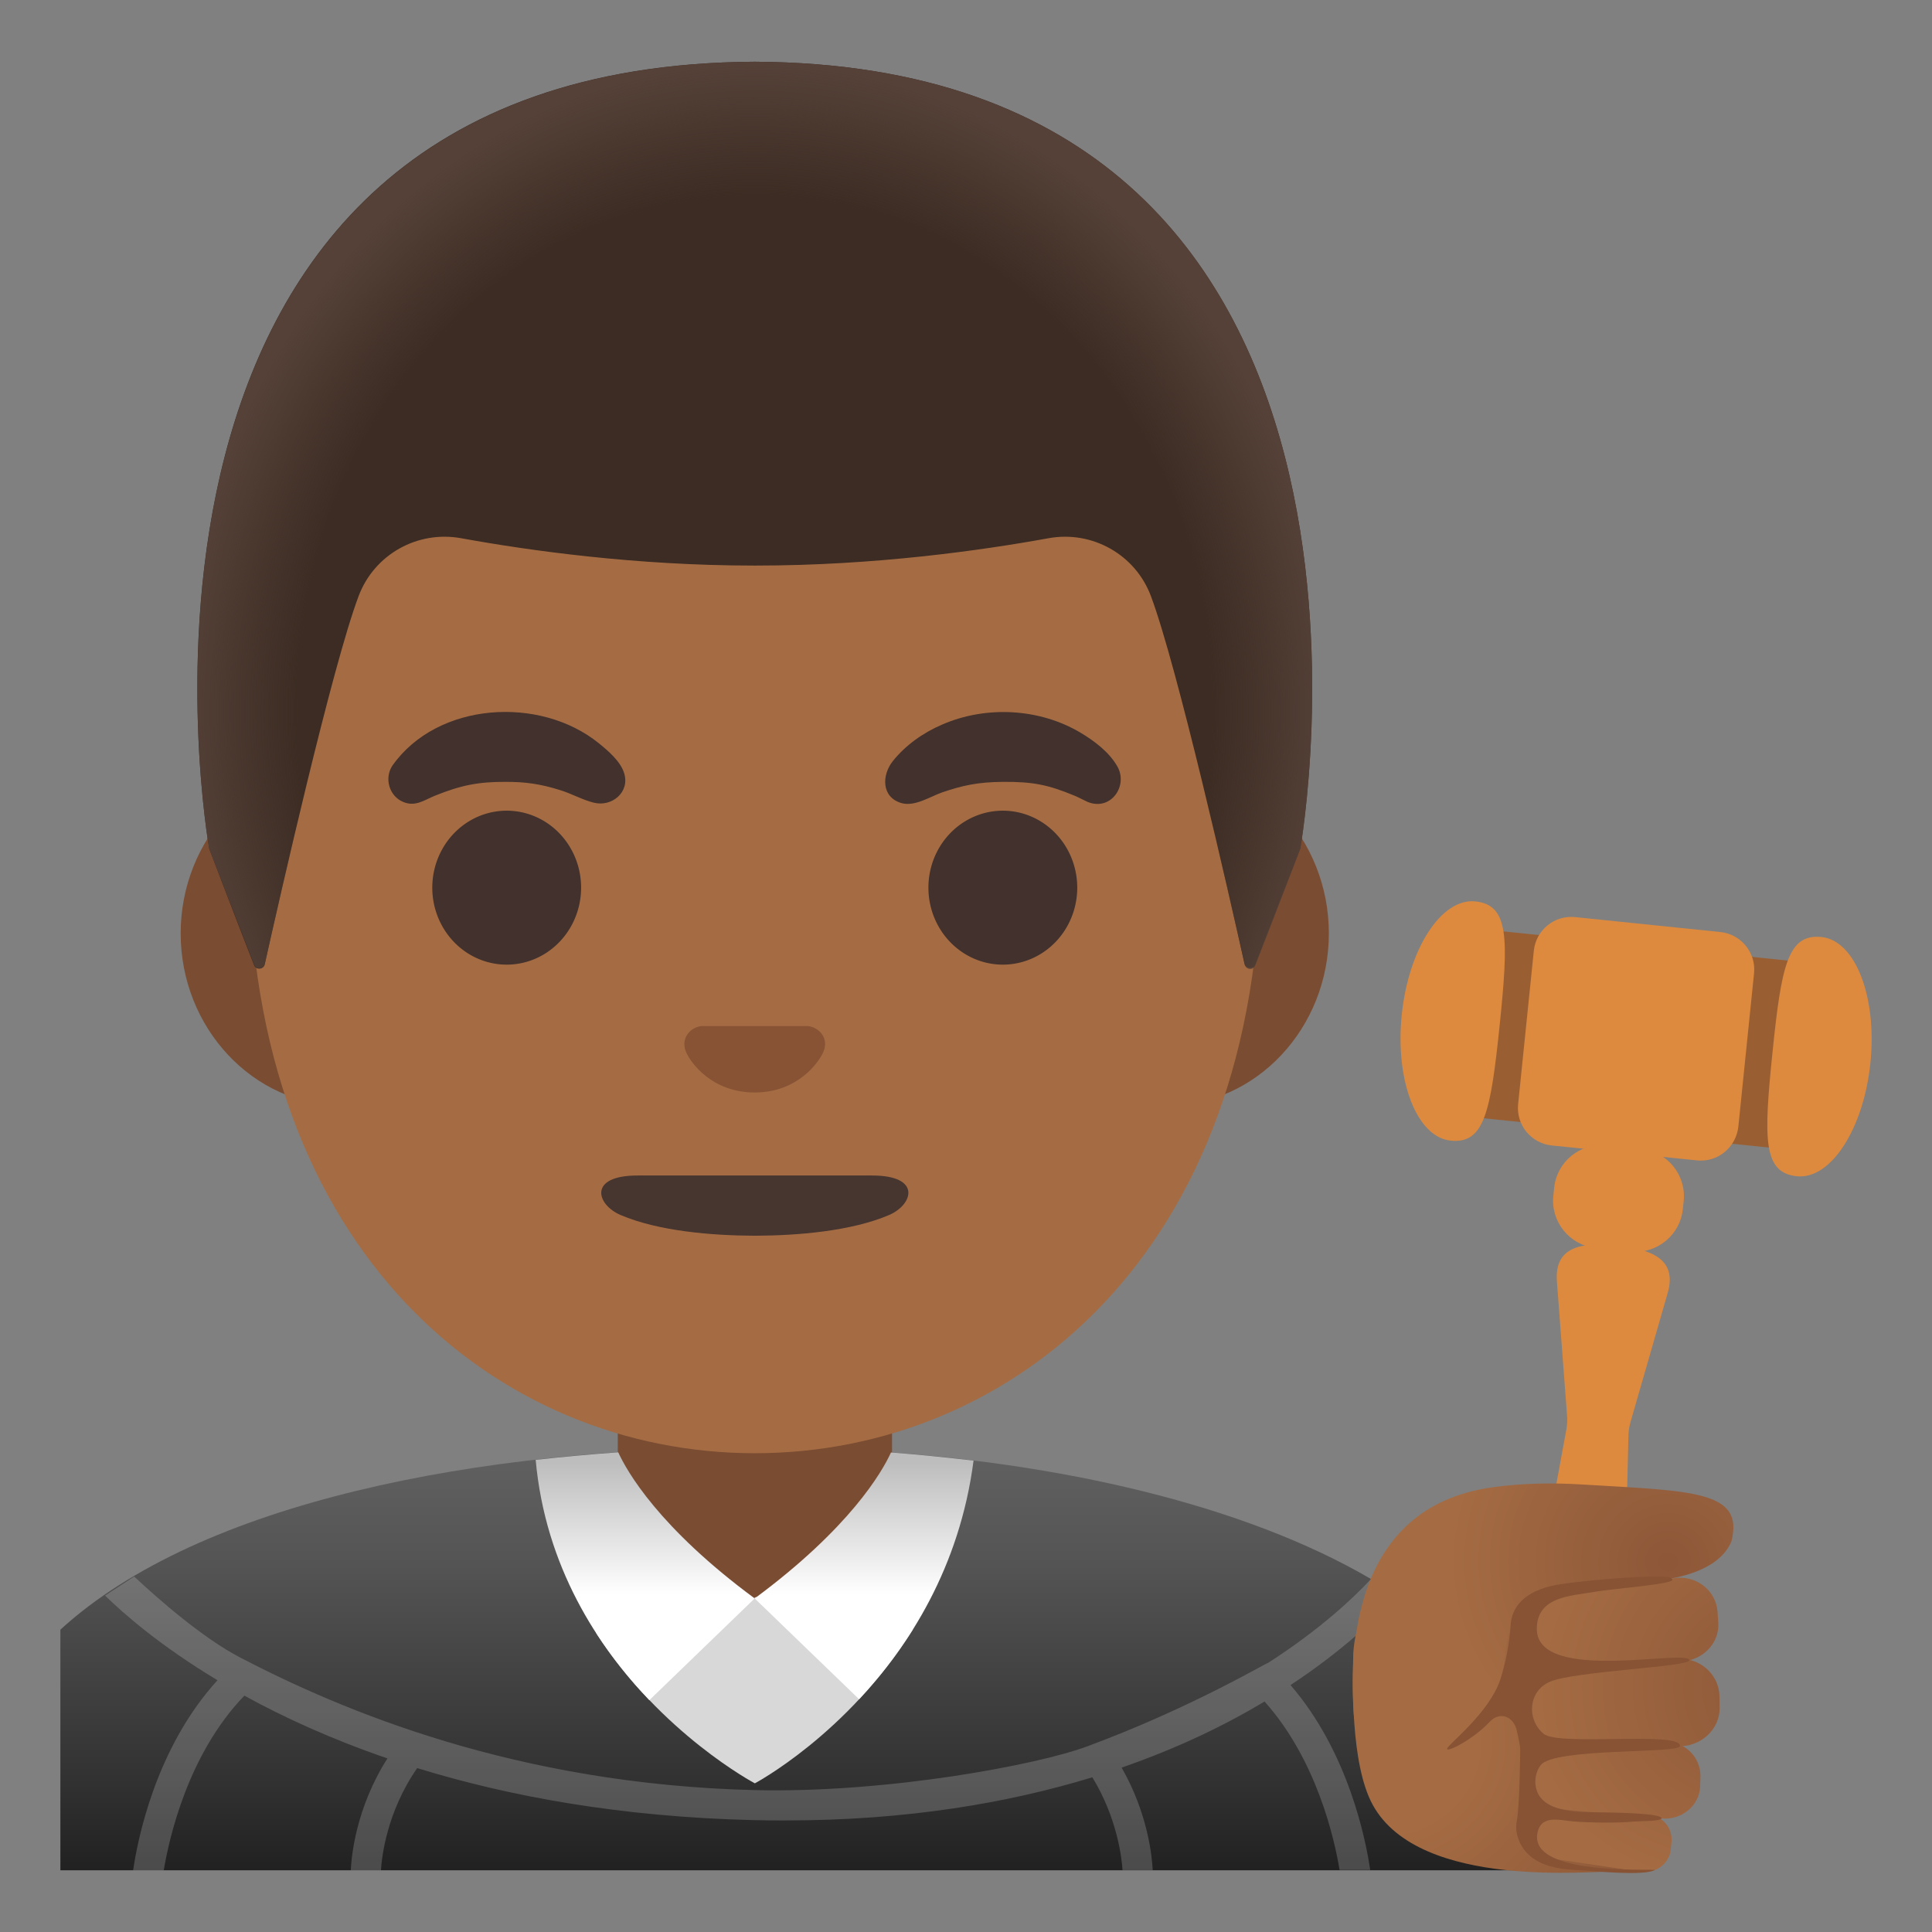 <svg viewBox="0 0 128 128" xmlns="http://www.w3.org/2000/svg">
  <rect x="0" y="0" width="128" height="128" fill="#808080" stroke="none"/>
  <defs>
    <linearGradient id="SVGID_1_" gradientUnits="userSpaceOnUse" x1="53.006" x2="53.006" y1="95.904" y2="123.904">
      <stop offset="3.200000e-03" stop-color="#616161"/>
      <stop offset="0.277" stop-color="#545454"/>
      <stop offset="0.783" stop-color="#323232"/>
      <stop offset="1" stop-color="#212121"/>
    </linearGradient>
    <linearGradient id="SVGID_2_" gradientUnits="userSpaceOnUse" x1="42.746" x2="42.746" y1="105.645" y2="96.885">
      <stop offset="0" stop-color="#FFFFFF"/>
      <stop offset="1" stop-color="#BDBDBD"/>
    </linearGradient>
    <linearGradient id="SVGID_3_" gradientUnits="userSpaceOnUse" x1="57.246" x2="57.246" y1="105.645" y2="96.885">
      <stop offset="0" stop-color="#FFFFFF"/>
      <stop offset="1" stop-color="#BDBDBD"/>
    </linearGradient>
    <radialGradient id="palm_1_" cx="-118.649" cy="82.684" gradientTransform="matrix(-0.035 -0.999 1.057 -0.037 0 0)" gradientUnits="userSpaceOnUse" r="19.311">
      <stop offset="0.307" stop-color="#A56C43"/>
      <stop offset="1" stop-color="#8D5738"/>
    </radialGradient>
    <radialGradient id="finger_4_" cx="67.946" cy="143.897" gradientTransform="matrix(0.936 -0.352 0.352 0.936 0 0)" gradientUnits="userSpaceOnUse" r="14.15">
      <stop offset="0" stop-color="#8D5738"/>
      <stop offset="1" stop-color="#A56C43"/>
    </radialGradient>
    <radialGradient id="finger_6_" cx="122.711" cy="84.039" gradientTransform="matrix(1.015 0.168 -0.167 0.986 0 0)" gradientUnits="userSpaceOnUse" r="14.135">
      <stop offset="0" stop-color="#8D5738"/>
      <stop offset="1" stop-color="#A56C43"/>
    </radialGradient>
    <radialGradient id="finger_7_" cx="110.246" cy="119.314" gradientTransform="matrix(0.998 -0.066 0.066 0.998 0 0)" gradientUnits="userSpaceOnUse" r="16.083">
      <stop offset="0" stop-color="#8D5738"/>
      <stop offset="1" stop-color="#A56C43"/>
    </radialGradient>
    <radialGradient id="finger_8_" cx="125.548" cy="102.967" gradientTransform="matrix(0.997 0.076 -0.076 0.997 0 0)" gradientUnits="userSpaceOnUse" r="15.37">
      <stop offset="0" stop-color="#8D5738"/>
      <stop offset="1" stop-color="#A56C43"/>
    </radialGradient>
    <radialGradient id="finger_9_" cx="88.43" cy="134.082" gradientTransform="matrix(0.975 -0.224 0.224 0.975 0 0)" gradientUnits="userSpaceOnUse" r="15.375">
      <stop offset="0" stop-color="#8D5738"/>
      <stop offset="1" stop-color="#A56C43"/>
    </radialGradient>
    <radialGradient id="hairHighlights_1_" cx="50.005" cy="41.8" gradientTransform="matrix(1 0 0 1.128 0 0)" gradientUnits="userSpaceOnUse" r="38.093">
      <stop offset="0.794" stop-color="#554138" stop-opacity="0"/>
      <stop offset="1" stop-color="#554138"/>
    </radialGradient>
  </defs>
  <path d="M50.14,95.9 C50.09,95.9 50.05,95.9 50,95.9 C31.79,95.92 13.24,99.5 4,107.97 L4,110.06 L4,112.35 L4,123.91 L99,123.91 L100.5,123.91 L102,123.91 L102,120.9 C102,104.03 75.91,95.9 50.14,95.9 Z" fill="url(#SVGID_1_)"/>
  <path d="M84.03,110.16 C83.71,110.27 78.8,113.2 71.98,115.72 C68.77,116.91 58.87,118.8 50.03,118.6 C34.15,118.22 22.59,113.29 15.94,109.83 C13.43,108.53 10.46,105.92 8.89,104.45 L6.96,105.71 C8.2,106.92 10.63,109.05 14.41,111.32 C10.3,115.82 9.11,121.92 8.82,123.91 L10.85,123.91 C11.2,121.81 12.44,116.23 16.19,112.34 C18.8,113.78 21.95,115.22 25.67,116.5 C23.58,119.77 23.28,123 23.24,123.91 L25.24,123.91 C25.29,123.05 25.62,120.05 27.64,117.14 C33.67,119 41.07,120.38 49.99,120.59 C50.68,120.61 51.36,120.61 52.03,120.61 C60.11,120.61 66.84,119.44 72.37,117.75 C74.02,120.45 74.32,123.1 74.37,123.9 L76.37,123.9 C76.33,123.05 76.06,120.16 74.31,117.11 C78.06,115.81 81.2,114.28 83.78,112.73 C87.24,116.59 88.42,121.87 88.75,123.89 L90.78,123.89 C90.5,121.96 89.36,116.11 85.5,111.64 C89.1,109.27 91.4,107 92.57,105.71 L90.8,104.65 C89.61,105.93 87.39,108 84.03,110.16 Z" fill="#FFFFFF" opacity="0.19"/>
  <path id="neck" d="M50.01,90.08 L40.93,90.08 L40.93,100.06 C40.93,104.57 44.63,108.23 49.19,108.23 L50.84,108.23 C55.4,108.23 59.1,104.57 59.1,100.06 L59.1,90.08 L50.01,90.08 Z" fill="#7A4C32"/>
  <path id="ears" d="M77.33,50.43 L69.96,50.43 L30.05,50.43 L22.68,50.43 C16.79,50.43 11.97,55.57 11.97,61.84 C11.97,68.11 16.79,73.25 22.68,73.25 L30.05,73.25 L69.96,73.25 L77.33,73.25 C83.22,73.25 88.04,68.11 88.04,61.84 C88.04,55.57 83.22,50.43 77.33,50.43 Z" fill="#7A4C32"/>
  <path id="head" d="M50.01,11.07 L50.01,11.07 L50.01,11.07 C32.61,11.07 16.49,29.68 16.49,56.47 C16.49,83.11 33.1,96.28 50.01,96.28 C66.92,96.28 83.53,83.1 83.53,56.46 C83.53,29.68 67.41,11.07 50.01,11.07 Z" fill="#A56C43"/>
  <path d="M38.5,58.81 A4.93 5.1 0 1 1 28.64,58.81 A4.93 5.1 0 1 1 38.5,58.81 Z" fill="#42312C"/>
  <path d="M71.37,58.81 A4.93 5.1 0 1 1 61.51,58.81 A4.93 5.1 0 1 1 71.37,58.81 Z" fill="#42312C"/>
  <path id="mouth_2_" d="M57.78,77.88 C56.7,77.88 43.32,77.88 42.24,77.88 C38.93,77.88 39.52,79.82 41.12,80.5 C43.63,81.57 47.18,81.86 49.99,81.87 L49.99,81.87 C50,81.87 50,81.87 50.01,81.87 C50.02,81.87 50.02,81.87 50.03,81.87 L50.03,81.87 C52.84,81.86 56.39,81.57 58.9,80.5 C60.49,79.82 61.09,77.88 57.78,77.88 Z" fill="#473530"/>
  <path id="nose_1_" d="M53.86,68.06 C53.75,68.02 53.65,67.99 53.54,67.98 L46.46,67.98 C46.35,67.99 46.24,68.02 46.14,68.06 C45.5,68.32 45.15,68.98 45.45,69.69 C45.75,70.4 47.16,72.38 50,72.38 C52.84,72.38 54.25,70.39 54.55,69.69 C54.86,68.98 54.51,68.32 53.86,68.06 Z" fill="#875334"/>
  <path d="M50.01,118.15 C50.01,118.15 56.13,114.91 60.48,107.96 C56.69,107.05 49.65,105.41 50,105.9 L39.5,108.2 C43.82,114.88 50.01,118.15 50.01,118.15 Z" fill="#D8D8D8"/>
  <path d="M40.96,96.22 C39.12,96.35 37.3,96.52 35.49,96.72 C36.13,103.8 39.62,109.09 43.02,112.64 L50,105.9 C43.66,101.22 41.54,97.49 40.96,96.22 Z" fill="url(#SVGID_2_)"/>
  <path d="M59.03,96.23 C58.44,97.52 56.31,101.23 50,105.9 L56.92,112.58 C60.19,109.08 63.58,103.86 64.5,96.77 C62.69,96.56 60.87,96.37 59.03,96.23 Z" fill="url(#SVGID_3_)"/>
  <path d="M99.22,119.47 L103.79,94.63 C103.83,94.34 103.85,94.06 103.82,93.77 L103.15,84.91 C102.97,82.58 104.78,82.28 107.1,82.52 L107.1,82.52 C109.42,82.76 111.13,83.42 110.49,85.66 L108.03,94.2 C107.95,94.48 107.9,94.76 107.89,95.05 L107.29,120.21 L99.22,119.47 Z" fill="#DD8A3E"/>
  <path d="M106.41,75.88 L108.75,76.12 C110.46,76.3 111.72,77.84 111.55,79.56 L111.49,80.12 C111.31,81.83 109.77,83.09 108.05,82.92 L105.71,82.68 C104,82.5 102.74,80.96 102.91,79.24 L102.97,78.68 C103.15,76.96 104.69,75.71 106.41,75.88 Z" fill="#DD8A3E"/>
  <path d="M96.897,73.945 L98.168,61.56 L121.675,63.972 L120.404,76.358 L96.897,73.945 Z" fill="#995F33"/>
  <path d="M112.43,76.88 L102.81,75.89 C101.44,75.75 100.44,74.53 100.58,73.15 L101.62,62.99 C101.76,61.62 102.98,60.62 104.36,60.76 L113.98,61.75 C115.35,61.89 116.35,63.12 116.21,64.48 L115.17,74.64 C115.02,76.02 113.8,77.02 112.43,76.88 Z" fill="#DD8A3E"/>
  <path d="M99.36,67.89 C99.95,62.13 99.98,59.95 97.74,59.72 C95.5,59.49 93.32,62.85 92.87,67.23 C92.42,71.61 93.87,75.34 96.11,75.57 C98.35,75.8 98.76,73.66 99.36,67.89 Z" fill="#DD8A3E"/>
  <path d="M117.43,69.75 C118.02,63.99 118.44,61.85 120.68,62.08 C122.92,62.31 124.37,66.04 123.92,70.42 C123.47,74.8 121.29,78.16 119.05,77.93 C116.81,77.7 116.84,75.51 117.43,69.75 Z" fill="#DD8A3E"/>
  <path id="palm" d="M101.15,103.55 C100.1,103.72 99.07,103.99 98.1,104.43 C96.71,105.06 90.07,103.11 89.66,109.51 C89.62,111.28 89.45,116.85 90.95,119.58 C94.08,125.29 105.84,123.88 106.73,124.02 C112.34,124.89 109.83,106.87 106.66,104.56 C106.26,104.3 105.62,103.98 105.06,103.67 C103.96,103.09 102.24,103.38 101.15,103.55 Z" fill="url(#palm_1_)"/>
  <path id="finger_5_" d="M109.01,120.19 L102.68,120.05 C101.87,120.01 101.2,120.56 101.06,121.31 L101.06,121.31 C100.9,122.13 101.5,122.91 102.37,123.07 L108.63,124 C109.63,124.18 110.59,123.51 110.69,122.54 L110.74,122.04 C110.84,121.05 110.05,120.2 109.01,120.19 Z" fill="url(#finger_4_)"/>
  <path id="finger_3_" d="M89.71,113.84 C89.71,113.84 90.99,114.73 92.94,115.5 C98.88,117.85 99.6,110.58 99.74,109.46 C100.46,103.68 105.57,104.97 109.9,104.68 C110.8,104.62 113.88,104.15 114.71,102.12 C115.58,98.74 112.12,98.79 104.81,98.35 C102.82,98.23 100.84,98.26 98.86,98.54 C89.46,99.86 89.38,109.51 89.71,113.84 Z" fill="url(#finger_6_)"/>
  <path id="finger_2_" d="M110.98,109.91 L101.92,110.68 C100.7,110.77 100.68,111.69 100.62,112.85 L100.62,112.85 C100.53,114.1 100.68,115.18 102.01,115.26 L111.11,115.69 C112.65,115.77 113.95,114.6 113.93,113.13 L113.92,112.38 C113.88,110.87 112.54,109.74 110.98,109.91 Z" fill="url(#finger_7_)"/>
  <path id="finger_1_" d="M110.86,104.56 L103.09,105.65 C101.93,105.8 101.1,106.74 101.1,107.84 L101.1,107.84 C101.08,109.04 102.13,110.01 103.4,110.02 L111.27,110.08 C112.74,110.08 113.94,108.9 113.84,107.49 L113.79,106.77 C113.68,105.34 112.34,104.32 110.86,104.56 Z" fill="url(#finger_8_)"/>
  <path id="finger" d="M110.16,115.4 L102.98,115.8 C101.91,115.84 101.08,116.63 100.99,117.64 L100.99,117.64 C100.87,118.73 101.75,119.7 102.91,119.82 L110.08,120.48 C111.42,120.6 112.61,119.62 112.64,118.33 L112.66,117.67 C112.66,116.34 111.53,115.3 110.16,115.4 Z" fill="url(#finger_9_)"/>
  <path id="tone" d="M111.3,115.68 C111.41,114.67 103.27,115.71 102.27,114.87 C101.13,113.92 101.25,112.06 102.66,111.43 C104.23,110.72 111.92,110.44 111.92,110 C111.91,109.2 101.89,111.56 101.82,107.96 C101.78,105.73 104.14,105.74 105.72,105.45 C106.66,105.28 110.8,104.96 110.8,104.67 C110.8,104.38 109.78,104.47 109.67,104.46 C108.92,104.39 104.09,104.76 102.79,105.07 C100.64,105.58 100.12,106.78 100.08,107.72 C100.02,108.81 99.74,110.26 99.39,111.3 C98.64,113.51 95.96,115.55 95.88,115.84 C95.79,116.16 97.59,115.26 98.7,114.07 C99.36,113.37 100.27,113.7 100.49,114.64 C100.62,115.21 100.73,115.74 100.72,115.98 C100.71,116.48 100.68,119.48 100.51,120.51 C100.44,120.91 100.41,121.22 100.54,121.66 C100.63,121.98 100.78,122.29 100.98,122.55 C101.9,123.75 103.54,123.86 104.88,123.92 C105.69,123.96 108.91,124.31 109.66,123.88 C107.87,123.86 101.58,124.02 101.84,121.57 C102.01,120.2 103.27,120.58 104.19,120.67 C105.24,120.76 107.2,120.79 108.25,120.68 C108.54,120.65 110.08,120.68 110.08,120.46 C110.08,120.13 106.85,120.09 106.49,120.08 C105.18,120.04 102.45,120.25 101.84,118.7 C101.62,118.13 101.7,117.43 102.08,116.94 C102.99,115.78 111.25,116.2 111.3,115.68 Z" fill="#875334"/>
  <path d="M26,50.72 C28.99,46.49 35.78,46.09 39.67,49.24 C40.29,49.74 41.11,50.44 41.35,51.22 C41.75,52.49 40.53,53.48 39.34,53.18 C38.58,52.99 37.87,52.58 37.12,52.35 C35.75,51.92 34.76,51.8 33.53,51.8 C31.71,51.79 30.54,52.02 28.81,52.72 C28.1,53.01 27.52,53.47 26.71,53.13 C25.79,52.75 25.44,51.56 26,50.72 Z" fill="#42312C"/>
  <path d="M72.06,53.13 C71.77,53 71.49,52.84 71.2,52.72 C69.42,51.98 68.41,51.79 66.48,51.8 C64.78,51.81 63.77,52.04 62.44,52.49 C61.63,52.77 60.6,53.47 59.7,53.2 C58.39,52.8 58.42,51.36 59.14,50.44 C60,49.36 61.17,48.54 62.43,48 C65.33,46.74 68.87,46.92 71.6,48.55 C72.49,49.08 73.46,49.81 74,50.73 C74.79,52.03 73.61,53.76 72.06,53.13 Z" fill="#42312C"/>
  <path id="hair_7_" d="M50.02,4.09 L50.02,4.09 C50.01,4.09 50.01,4.09 50,4.09 C49.99,4.09 49.99,4.09 49.98,4.09 L49.98,4.09 C4.55,4.33 13.86,56.23 13.86,56.23 C13.86,56.23 15.9,61.58 16.83,63.94 C16.96,64.28 17.46,64.24 17.54,63.89 C18.51,59.55 22,44.16 23.76,39.49 C24.8,36.73 27.66,35.13 30.56,35.66 C35.01,36.47 42.11,37.47 49.93,37.47 C49.96,37.47 49.99,37.47 50.01,37.47 C50.03,37.47 50.07,37.47 50.09,37.47 C57.92,37.47 65.01,36.47 69.46,35.66 C72.36,35.13 75.22,36.74 76.25,39.49 C78,44.15 81.47,59.45 82.45,63.85 C82.53,64.21 83.03,64.24 83.16,63.9 L86.14,56.23 C86.15,56.23 95.46,4.33 50.02,4.09 Z" fill="#3C2C23"/>
  <path id="hairHighlights" d="M86.15,56.23 C86.15,56.23 95.46,4.33 50.02,4.09 L50.02,4.09 C50.01,4.09 50.01,4.09 50,4.09 L50,4.09 C49.99,4.09 49.99,4.09 49.98,4.09 L49.98,4.09 C49.27,4.09 48.58,4.11 47.9,4.14 C46.56,4.2 45.25,4.3 44,4.45 C43.99,4.45 43.97,4.45 43.96,4.45 C43.87,4.46 43.79,4.48 43.7,4.49 C5.45,9.31 13.86,56.23 13.86,56.23 L16.84,63.91 C16.97,64.25 17.46,64.22 17.54,63.86 C18.52,59.48 22,44.15 23.76,39.49 C24.8,36.73 27.66,35.13 30.56,35.66 C35.01,36.47 42.11,37.47 49.93,37.47 C49.96,37.47 49.99,37.47 50.01,37.47 C50.03,37.47 50.07,37.47 50.09,37.47 C57.92,37.47 65.01,36.47 69.46,35.66 C72.36,35.13 75.22,36.74 76.25,39.49 C78.01,44.17 81.5,59.59 82.47,63.91 C82.55,64.27 83.04,64.3 83.17,63.96 C84.1,61.6 86.15,56.23 86.15,56.23 Z" fill="url(#hairHighlights_1_)"/>
</svg>